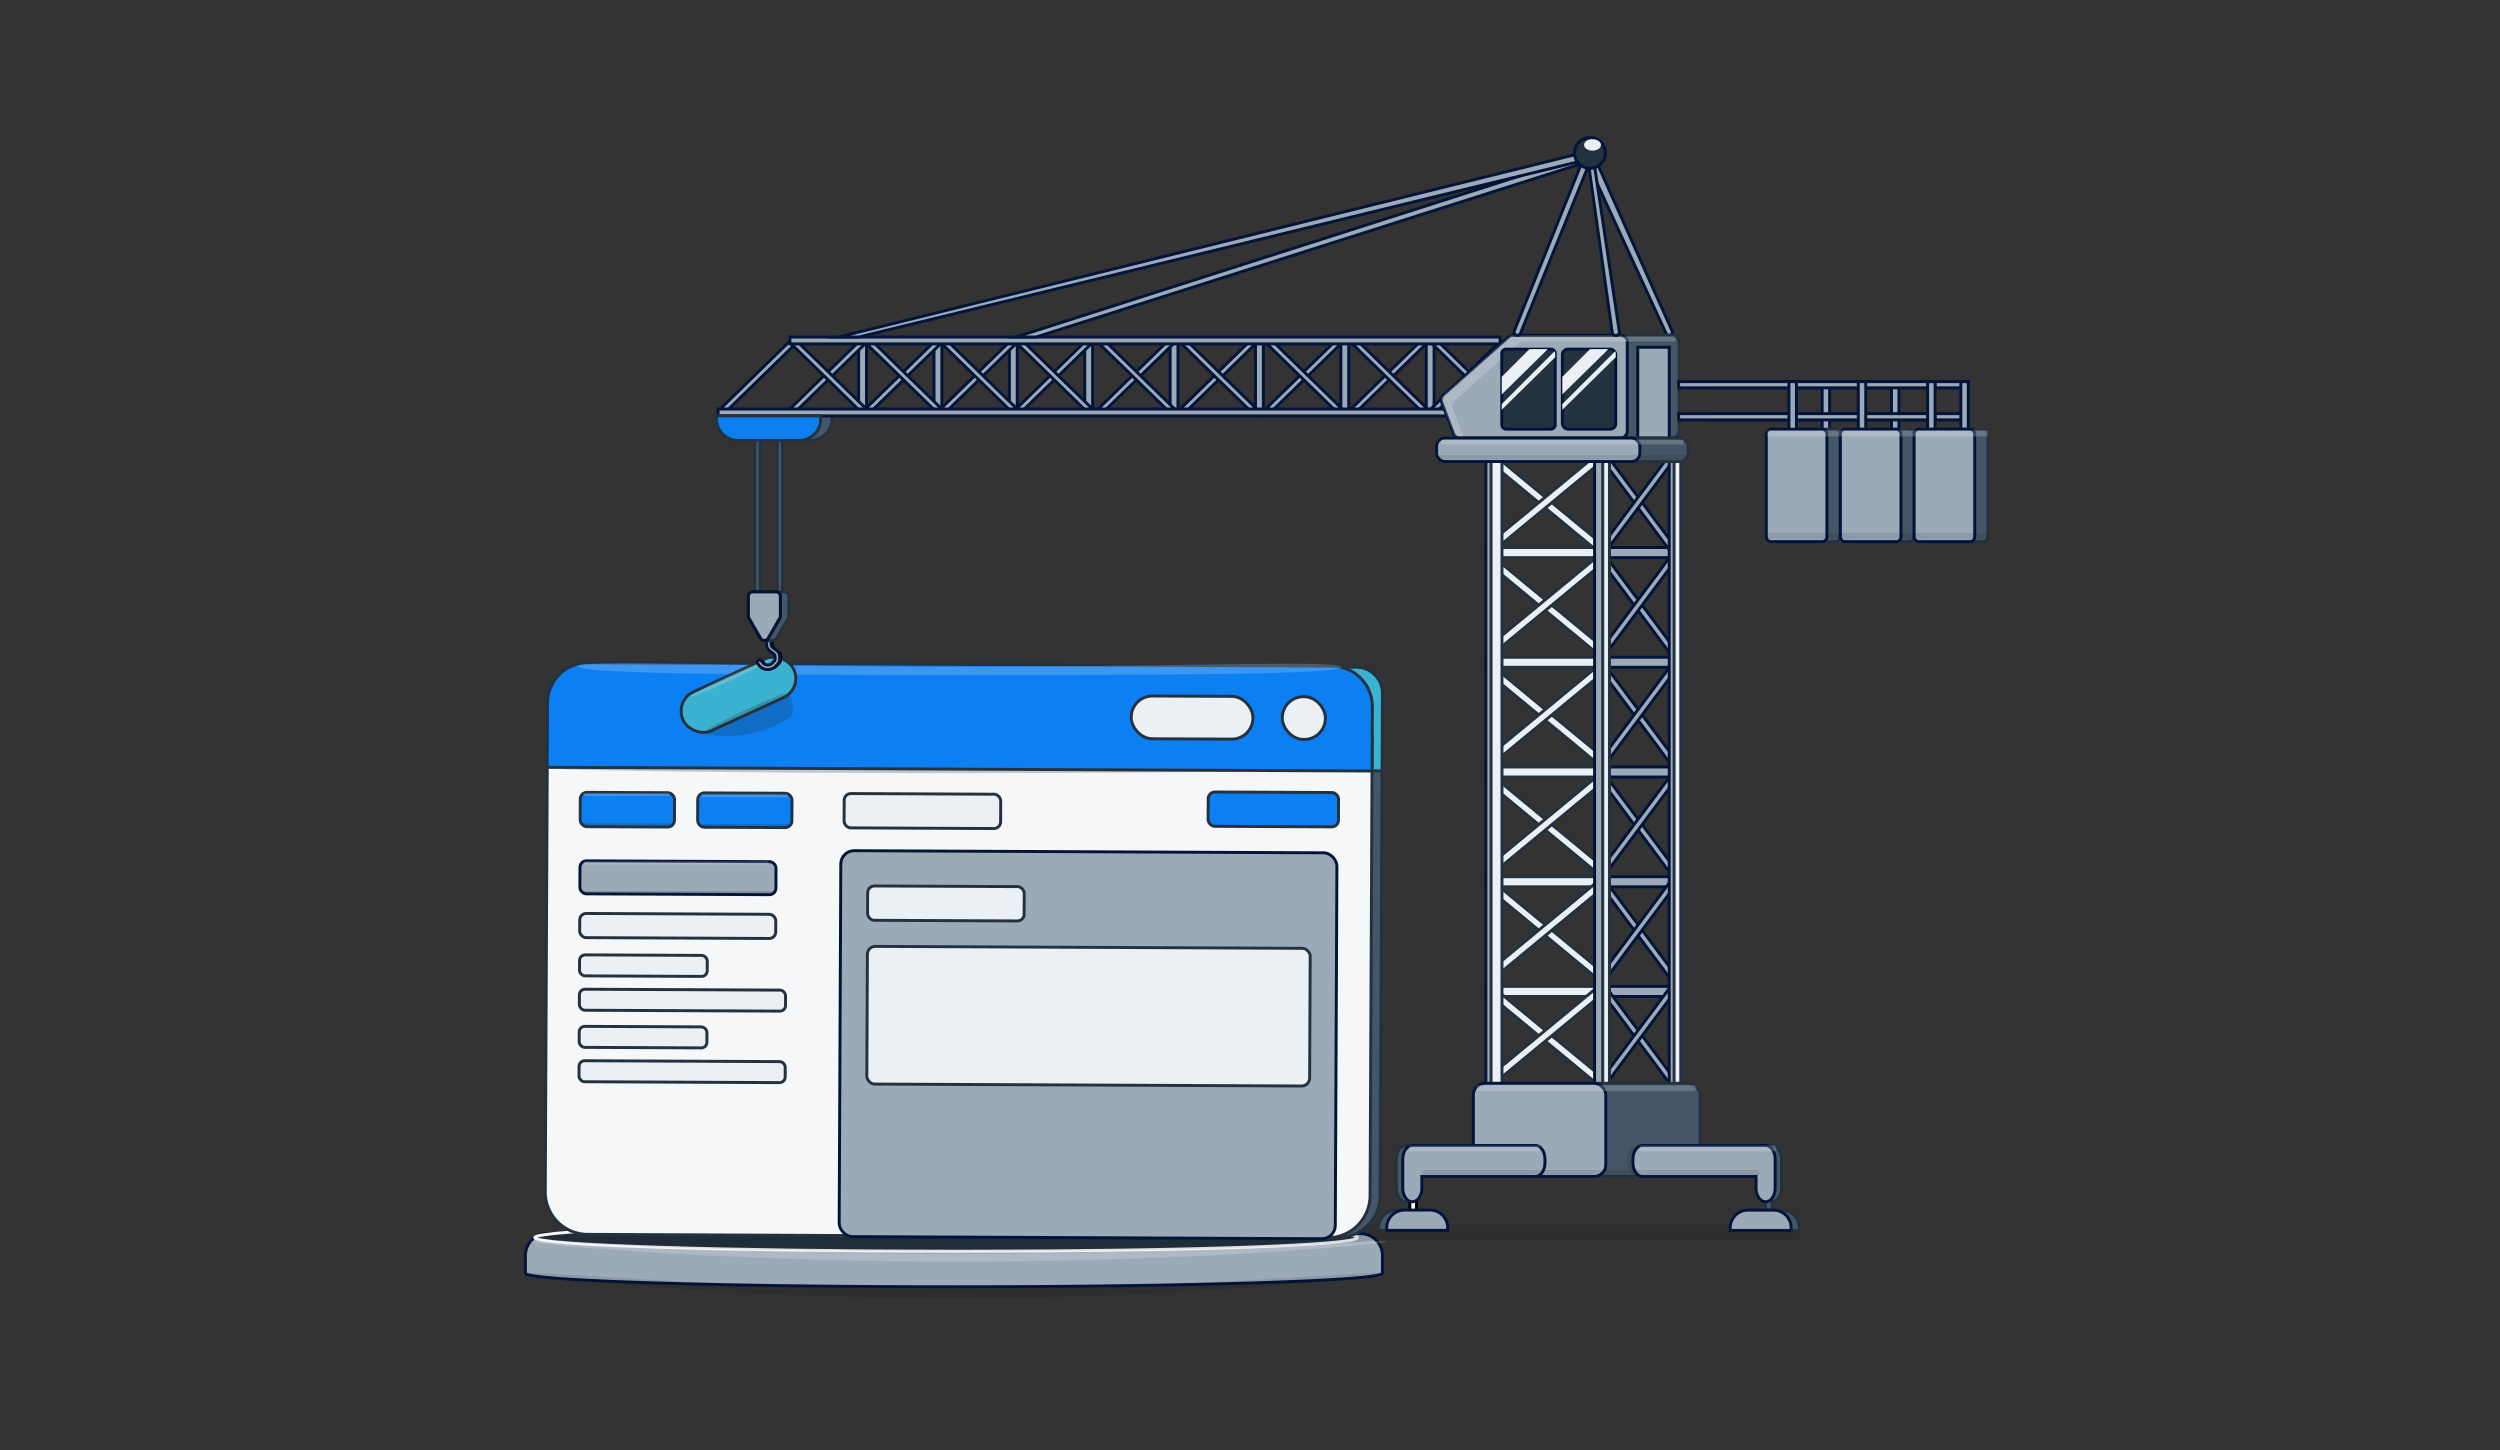 <svg xmlns:inkscape="http://www.inkscape.org/namespaces/inkscape" xmlns:sodipodi="http://sodipodi.sourceforge.net/DTD/sodipodi-0.dtd" xmlns="http://www.w3.org/2000/svg" xmlns:svg="http://www.w3.org/2000/svg" id="Layer_1" x="0px" y="0px" viewBox="0 0 1024 594" xml:space="preserve" sodipodi:docname="CGaaS_CodeGen.svg" inkscape:version="1.1.2 (0a00cf5339, 2022-02-04, custom)" width="1024" height="594"><rect x="0" y="0" width="1024" height="594" fill="#333333" stroke="none"/><defs id="defs358"><style id="style1896">.cls-1{isolation:isolate;}.cls-2{opacity:0.1;}.cls-14,.cls-2,.cls-7{mix-blend-mode:overlay;}.cls-3{fill:#9caab8;}.cls-3,.cls-8{stroke:#031439;}.cls-10,.cls-11,.cls-12,.cls-3,.cls-4,.cls-5,.cls-6,.cls-8,.cls-9{stroke-miterlimit:10;stroke-width:2px;}.cls-13,.cls-4,.cls-8{fill:#24313e;}.cls-4{stroke:#f5f7f9;}.cls-5{fill:#455666;}.cls-11,.cls-12,.cls-5,.cls-6,.cls-9{stroke:#24313e;}.cls-14,.cls-6,.cls-7{fill:#ebf0f5;}.cls-7{opacity:0.21;}.cls-9{fill:#0c7ff2;}.cls-10{fill:#fff;stroke:#000;}.cls-11{fill:#3ab2d0;}.cls-12{fill:#f5f7f9;}.cls-13{opacity:0.24;mix-blend-mode:multiply;}</style></defs><style type="text/css" id="style2">	.st0{fill:#6B7E8F;stroke:#24313E;stroke-width:2;stroke-miterlimit:10;}	.st1{fill:#9CAAB8;stroke:#031439;stroke-width:2;stroke-miterlimit:10;}	.st2{opacity:0.14;enable-background:new    ;}	.st3{fill:#CCCFD4;stroke:#031439;stroke-width:2;stroke-miterlimit:10;}	.st4{fill:none;stroke:#24313E;stroke-width:2;stroke-miterlimit:10;}	.st5{opacity:0.38;enable-background:new    ;}	.st6{fill:#EBF0F5;stroke:#031439;stroke-width:2;stroke-miterlimit:10;}	.st7{fill:#3AB2D0;stroke:#24313E;stroke-width:2;stroke-miterlimit:10;}	.st8{fill:#455666;stroke:#24313E;stroke-width:2;stroke-miterlimit:10;}	.st9{fill:#0C7FF2;stroke:#24313E;stroke-width:2;stroke-miterlimit:10;}	.st10{fill:#0062FF;stroke:#031439;stroke-width:2;stroke-miterlimit:10;}	.st11{fill:none;stroke:#24313E;stroke-width:2;stroke-miterlimit:10;stroke-dasharray:6.36,6.36;}	.st12{fill:none;stroke:#24313E;stroke-width:2;stroke-miterlimit:10;stroke-dasharray:6.41,6.41;}	.st13{fill:none;stroke:#24313E;stroke-width:2;stroke-miterlimit:10;stroke-dasharray:6.43;}	.st14{fill:#EBF0F5;stroke:#24313E;stroke-width:2;stroke-miterlimit:10;}	.st15{fill:#0062FF;stroke:#24313E;stroke-width:2;stroke-miterlimit:10;}	.st16{opacity:0.21;enable-background:new    ;}	.st17{opacity:0.21;fill:#EBF0F5;enable-background:new    ;}	.st18{opacity:0.34;enable-background:new    ;}	.st19{fill:#EBF0F5;}	.st20{opacity:0.18;fill:#EBF0F5;enable-background:new    ;}	.st21{opacity:0.49;fill:#EBF0F5;enable-background:new    ;}	.st22{enable-background:new    ;}	.st23{fill:#FFFFFF;}	.st24{clip-path:url(#SVGID_2_);}	.st25{fill:#B8AF50;stroke:#031439;stroke-width:2;stroke-linecap:round;stroke-linejoin:round;}	.st26{fill:#F4E969;stroke:#031439;stroke-width:2;stroke-linecap:round;stroke-linejoin:round;}	.st27{opacity:0.41;fill:#24313E;enable-background:new    ;}	.st28{fill:#9CAAB8;}	.st29{opacity:0.1;enable-background:new    ;}	.st30{fill-rule:evenodd;clip-rule:evenodd;fill:#9CAAB8;}</style><g id="Layer_1-8" data-name="Layer 1" style="isolation:isolate" transform="matrix(0.606,0,0,0.606,202.395,18.721)"><rect class="cls-2" x="570.39" y="796.82" width="312.89" height="10.61" rx="5.24" id="rect1900"></rect><path class="cls-3" d="m 585.54,802.92 a 14.88,14.88 0 0 1 14.88,14.87 v 11.87 c 0,5.07 -129.68,9.19 -289.64,9.19 -159.96,0 -289.64,-4.12 -289.64,-9.19 V 817.79 A 14.87,14.87 0 0 1 36,802.92 Z" id="path1902"></path><path class="cls-4" d="m 583.44,805.62 c 0,5.08 -111.43,9.2 -269.6,9.2 -158.17,0 -286.38,-4.12 -286.38,-9.2 0,-5.08 128.22,-9.19 286.38,-9.19 158.16,0 269.6,4.12 269.6,9.19 z" id="path1904"></path><rect class="cls-3" x="823.05" y="248.72" width="173.34" height="4.2" transform="rotate(180,909.72,250.82)" id="rect1906"></rect><rect class="cls-3" x="823.05" y="227.05" width="173.34" height="4.2" transform="rotate(180,909.72,229.15)" id="rect1908"></rect><rect class="cls-3" x="991.35" y="227.05" width="5.04" height="35.71" transform="rotate(180,993.87,244.905)" id="rect1910"></rect><rect class="cls-3" x="944.49" y="227.05" width="5.04" height="35.71" transform="rotate(180,947.005,244.905)" id="rect1912"></rect><rect class="cls-3" x="897.62" y="227.05" width="5.04" height="35.71" transform="rotate(180,900.145,244.905)" id="rect1914"></rect><rect class="cls-5" x="868.76" y="259.21" width="40.96" height="76" rx="3.15" transform="rotate(180,889.24,297.205)" id="rect1916"></rect><path class="cls-5" d="m 172.36,250.2 h 41.5 a 14.5,14.5 0 0 1 14.5,14.5 v 2.07 h -70.51 v -2.07 a 14.5,14.5 0 0 1 14.5,-14.5 z" transform="rotate(180,193.105,258.49)" id="path1918"></path><path class="cls-3" d="m 738.43,74.71 2,7.18 a 1.4,1.4 0 0 0 0.13,0.34 l 51.57,112.25 a 2.21,2.21 0 0 0 2,1.29 v 0 a 2.22,2.22 0 0 0 2,-3.13 L 743.2,74.21 a 1.75,1.75 0 0 1 -0.12,-0.32 l -0.21,-0.77 a 2.22,2.22 0 0 0 -4.25,-0.13 l -0.15,0.42 a 2.3,2.3 0 0 0 -0.04,1.3 z" id="path1920"></path><rect class="cls-3" x="548.85" y="221.42" width="52.25" height="5.31" transform="rotate(-90,574.975,224.075)" id="rect1922"></rect><rect class="cls-3" x="491.14" y="221.42" width="52.25" height="5.31" transform="rotate(-90,517.27,224.08)" id="rect1924"></rect><rect class="cls-3" x="433.44" y="221.42" width="52.25" height="5.31" transform="rotate(-90,459.565,224.075)" id="rect1926"></rect><rect class="cls-3" x="375.73" y="221.42" width="52.25" height="5.31" transform="rotate(-90,401.855,224.075)" id="rect1928"></rect><rect class="cls-3" x="606.56" y="221.42" width="52.25" height="5.31" transform="rotate(-90,632.685,224.075)" id="rect1930"></rect><polygon class="cls-3" points="683.98,201.49 637.35,246.96 633.95,244.71 680.58,199.24 " id="polygon1932"></polygon><polygon class="cls-3" points="630.03,201.49 583.4,246.96 580,244.71 626.63,199.24 " id="polygon1934"></polygon><polygon class="cls-3" points="572.32,201.49 525.69,246.96 522.29,244.71 568.92,199.24 " id="polygon1936"></polygon><polygon class="cls-3" points="514.62,201.49 467.99,246.96 464.58,244.71 511.21,199.24 " id="polygon1938"></polygon><polygon class="cls-3" points="459.11,201.49 412.48,246.96 409.08,244.71 455.71,199.24 " id="polygon1940"></polygon><polygon class="cls-3" points="403.6,201.49 356.97,246.96 353.57,244.71 400.2,199.24 " id="polygon1942"></polygon><polygon class="cls-3" points="683.98,244.71 637.35,199.24 633.95,201.49 680.58,246.96 " id="polygon1944"></polygon><polygon class="cls-3" points="630.03,244.71 583.4,199.24 580,201.49 626.63,246.96 " id="polygon1946"></polygon><polygon class="cls-3" points="572.32,244.71 525.69,199.24 522.29,201.49 568.92,246.96 " id="polygon1948"></polygon><polygon class="cls-3" points="514.62,244.71 467.99,199.24 464.58,201.49 511.21,246.96 " id="polygon1950"></polygon><polygon class="cls-3" points="459.11,244.71 412.48,199.24 409.08,201.49 455.71,246.96 " id="polygon1952"></polygon><polygon class="cls-3" points="403.6,244.71 356.97,199.24 353.57,201.49 400.2,246.96 " id="polygon1954"></polygon><rect class="cls-3" x="324.79" y="221.42" width="52.25" height="5.31" transform="rotate(-90,350.915,224.075)" id="rect1956"></rect><polygon class="cls-3" points="352.66,201.49 306.03,246.96 302.63,244.71 349.26,199.24 " id="polygon1958"></polygon><polygon class="cls-3" points="352.66,244.71 306.03,199.24 302.63,201.49 349.26,246.96 " id="polygon1960"></polygon><rect class="cls-3" x="273.85" y="221.42" width="52.25" height="5.31" transform="rotate(-90,299.975,224.075)" id="rect1962"></rect><polygon class="cls-3" points="301.72,201.49 255.09,246.96 251.69,244.71 298.32,199.24 " id="polygon1964"></polygon><polygon class="cls-3" points="301.72,244.71 255.09,199.24 251.69,201.49 298.32,246.96 " id="polygon1966"></polygon><rect class="cls-3" x="222.91" y="221.42" width="52.25" height="5.31" transform="rotate(-90,249.035,224.075)" id="rect1968"></rect><polygon class="cls-3" points="250.78,201.49 204.15,246.96 200.74,244.71 247.37,199.24 " id="polygon1970"></polygon><polygon class="cls-3" points="203.72,201.49 157.09,246.96 153.69,244.71 200.32,199.24 " id="polygon1972"></polygon><polygon class="cls-3" points="250.78,244.71 204.15,199.24 200.74,201.49 247.37,246.96 " id="polygon1974"></polygon><rect class="cls-3" x="437.6" y="-40.76" width="4.63" height="480" transform="rotate(-90,439.915,199.235)" id="rect1976"></rect><rect class="cls-3" x="415.31" y="-18.34" width="4.63" height="532.46" transform="rotate(-90,417.62,247.89)" id="rect1978"></rect><rect class="cls-6" x="670.35" y="413.33" width="83.37" height="6.82" transform="rotate(180,712.035,416.74)" id="rect1980"></rect><rect class="cls-6" x="670.35" y="487.5" width="83.37" height="6.82" transform="rotate(180,712.035,490.91)" id="rect1982"></rect><rect class="cls-6" x="670.35" y="561.66" width="83.37" height="6.82" transform="rotate(180,712.035,565.075)" id="rect1984"></rect><rect class="cls-6" x="670.35" y="635.83" width="83.37" height="6.82" transform="rotate(180,712.035,639.24)" id="rect1986"></rect><rect class="cls-6" x="670.35" y="339.16" width="83.37" height="6.82" transform="rotate(180,712.035,342.575)" id="rect1988"></rect><polygon class="cls-6" points="675.99,276.64 748.55,336.57 744.96,340.94 672.4,281.01 " id="polygon1990"></polygon><polygon class="cls-6" points="675.99,345.99 748.55,405.92 744.96,410.29 672.4,350.36 " id="polygon1992"></polygon><polygon class="cls-6" points="675.99,420.15 748.55,480.08 744.96,484.46 672.4,424.53 " id="polygon1994"></polygon><polygon class="cls-6" points="675.99,494.32 748.55,554.25 744.96,558.62 672.4,498.69 " id="polygon1996"></polygon><polygon class="cls-6" points="675.99,565.66 748.55,625.59 744.96,629.96 672.4,570.03 " id="polygon1998"></polygon><polygon class="cls-6" points="675.99,637 748.55,696.93 744.96,701.3 672.4,641.37 " id="polygon2000"></polygon><polygon class="cls-6" points="744.96,276.64 672.4,336.57 675.99,340.94 748.55,281.01 " id="polygon2002"></polygon><polygon class="cls-6" points="744.96,345.99 672.4,405.92 675.99,410.29 748.55,350.36 " id="polygon2004"></polygon><polygon class="cls-6" points="744.96,420.15 672.4,480.08 675.99,484.46 748.55,424.53 " id="polygon2006"></polygon><polygon class="cls-6" points="744.96,494.32 672.4,554.25 675.99,558.62 748.55,498.69 " id="polygon2008"></polygon><polygon class="cls-6" points="744.96,565.66 672.4,625.59 675.99,629.96 748.55,570.03 " id="polygon2010"></polygon><polygon class="cls-6" points="744.96,637 672.4,696.93 675.99,701.3 748.55,641.37 " id="polygon2012"></polygon><rect class="cls-3" x="670.35" y="276.81" width="7.39" height="428.46" transform="rotate(180,674.04,491.04)" id="rect2014"></rect><rect class="cls-6" x="673.84" y="280.3" width="7.39" height="428.46" transform="rotate(180,677.53,494.53)" id="rect2016"></rect><rect class="cls-3" x="748.55" y="339.16" width="51.25" height="6.82" transform="rotate(180,774.175,342.575)" id="rect2018"></rect><rect class="cls-3" x="748.55" y="413.33" width="51.25" height="6.82" transform="rotate(180,774.175,416.74)" id="rect2020"></rect><rect class="cls-3" x="748.55" y="487.5" width="51.25" height="6.82" transform="rotate(180,774.175,490.91)" id="rect2022"></rect><rect class="cls-3" x="748.55" y="561.66" width="51.25" height="6.82" transform="rotate(180,774.175,565.075)" id="rect2024"></rect><rect class="cls-3" x="748.55" y="635.83" width="51.25" height="6.82" transform="rotate(180,774.175,639.24)" id="rect2026"></rect><polygon class="cls-3" points="752.02,276.64 796.63,336.57 794.42,340.94 749.81,281.01 " id="polygon2028"></polygon><polygon class="cls-3" points="752.02,345.99 796.63,405.92 794.42,410.29 749.81,350.36 " id="polygon2030"></polygon><polygon class="cls-3" points="752.02,420.15 796.63,480.08 794.42,484.46 749.81,424.53 " id="polygon2032"></polygon><polygon class="cls-3" points="752.02,494.32 796.63,554.25 794.42,558.62 749.81,498.69 " id="polygon2034"></polygon><polygon class="cls-3" points="752.02,565.66 796.63,625.59 794.42,629.96 749.81,570.03 " id="polygon2036"></polygon><polygon class="cls-3" points="752.02,637 796.63,696.93 794.42,701.3 749.81,641.37 " id="polygon2038"></polygon><polygon class="cls-3" points="794.42,276.64 749.81,336.57 752.02,340.94 796.63,281.01 " id="polygon2040"></polygon><polygon class="cls-3" points="794.42,345.99 749.81,405.92 752.02,410.29 796.63,350.36 " id="polygon2042"></polygon><polygon class="cls-3" points="794.42,420.15 749.81,480.08 752.02,484.46 796.63,424.53 " id="polygon2044"></polygon><polygon class="cls-3" points="794.42,494.32 749.81,554.25 752.02,558.62 796.63,498.69 " id="polygon2046"></polygon><polygon class="cls-3" points="794.42,565.66 749.81,625.59 752.02,629.96 796.63,570.03 " id="polygon2048"></polygon><polygon class="cls-3" points="794.42,637 749.81,696.93 752.02,701.3 796.63,641.37 " id="polygon2050"></polygon><rect class="cls-3" x="794.26" y="276.81" width="4.54" height="428.46" transform="rotate(180,796.525,491.04)" id="rect2052"></rect><rect class="cls-6" x="797.53" y="276.81" width="4.54" height="428.46" transform="rotate(180,799.805,491.04)" id="rect2054"></rect><path class="cls-5" d="M 688.4,265.21 H 795.79 A 5.22,5.22 0 0 0 801,260 v -59 a 5.22,5.22 0 0 0 -5.22,-5.21 H 724 a 5.27,5.27 0 0 0 -3.47,1.31 l -43.4,38.57 a 5.21,5.21 0 0 0 -1.41,5.76 l 7.79,20.44 a 5.21,5.21 0 0 0 4.89,3.34 z" id="path2056"></path><path class="cls-3" d="m 653,265.21 h 108.14 a 4.75,4.75 0 0 0 4.76,-4.75 v -59.93 a 4.76,4.76 0 0 0 -4.76,-4.75 h -72.42 a 4.73,4.73 0 0 0 -3.16,1.2 l -43.77,38.89 a 4.77,4.77 0 0 0 -1.29,5.25 l 8,21 a 4.74,4.74 0 0 0 4.5,3.09 z" id="path2058"></path><path class="cls-7" d="M 765.83,199.8 H 696.16 A 4.76,4.76 0 0 0 693,201 l -43.77,38.9 a 4.72,4.72 0 0 0 -1.28,5.24 l 7.65,20.08 H 653 a 4.75,4.75 0 0 1 -4.44,-3.07 l -8,-21 a 4.76,4.76 0 0 1 1.29,-5.25 L 685.57,197 a 4.72,4.72 0 0 1 3.15,-1.21 h 72.42 a 4.74,4.74 0 0 1 4.69,4.01 z" id="path2060"></path><rect class="cls-3" x="773" y="203.82" width="21.28" height="61.4" transform="rotate(180,783.64,234.515)" id="rect2062"></rect><rect class="cls-8" x="722.01" y="205.11" width="36.1" height="54.1" rx="3.73" transform="rotate(180,740.065,232.155)" id="rect2064"></rect><path class="cls-8" d="m 717.18,208 v 48.25 a 2.93,2.93 0 0 1 -2.93,2.93 H 684 a 2.93,2.93 0 0 1 -2.92,-2.93 V 208 a 2.92,2.92 0 0 1 2.92,-2.92 h 30.26 a 2.9,2.9 0 0 1 2.52,1.44 2.86,2.86 0 0 1 0.4,1.48 z" id="path2066"></path><rect class="cls-3" x="743.8" y="276.81" width="9.92" height="428.46" transform="rotate(180,748.765,491.04)" id="rect2068"></rect><rect class="cls-6" x="749.32" y="276.81" width="4.54" height="428.46" transform="rotate(180,751.585,491.04)" id="rect2070"></rect><rect class="cls-5" x="637.02" y="265.21" width="169.99" height="15.84" rx="5.54" transform="rotate(180,722.015,273.13)" id="rect2072"></rect><rect class="cls-3" x="637.02" y="265.21" width="137.37" height="15.84" rx="5.54" transform="rotate(180,705.705,273.13)" id="rect2074"></rect><path class="cls-3" d="m 691.59,195.77 h 0.08 a 2.22,2.22 0 0 0 2.06,-1.38 l 46,-113.55 c 0,0 0,-0.09 0,-0.13 l 2.46,-7.31 a 2.19,2.19 0 0 0 0,-1.29 l -0.07,-0.29 A 2.23,2.23 0 0 0 738,71.7 l -0.34,1 v 0.12 l -48.09,119.9 a 2.23,2.23 0 0 0 2.02,3.05 z" id="path2076"></path><polygon class="cls-3" points="744.83,69.42 738.36,68.01 740.73,72.83 352.66,196.92 366.26,196.92 742.13,77.43 " id="polygon2078"></polygon><polyline class="cls-3" points="734.27 72.75 232.77 196.92 246.38 196.92 734.27 78.09" id="polyline2080"></polyline><path class="cls-3" d="m 737.81,73.41 2,7.23 a 2.56,2.56 0 0 1 0.05,0.27 l 15.91,113 a 2.21,2.21 0 0 0 2.2,1.91 h 0.34 a 2.23,2.23 0 0 0 2.21,-2.55 l -18,-120.33 a 1.84,1.84 0 0 0 0,-0.25 L 742.3,71.87 A 2.23,2.23 0 0 0 738,71.7 l -0.14,0.42 a 2.19,2.19 0 0 0 -0.05,1.29 z" id="path2082"></path><circle class="cls-8" cx="740.66" cy="72.47" r="10.45" id="circle2084"></circle><rect class="cls-5" x="176.28" y="252.82" width="3.49" height="118.31" transform="rotate(180,178.02,311.975)" id="rect2086"></rect><rect class="cls-5" x="191.36" y="252.82" width="3.49" height="118.31" transform="rotate(180,193.105,311.975)" id="rect2088"></rect><path class="cls-9" d="m 164.75,250.2 h 41.5 a 14.5,14.5 0 0 1 14.5,14.5 v 2.07 h -70.5 v -2.07 a 14.5,14.5 0 0 1 14.5,-14.5 z" transform="rotate(180,185.505,258.49)" id="path2090"></path><rect class="cls-3" x="800.61" y="248.72" width="173.34" height="4.2" transform="rotate(180,887.28,250.82)" id="rect2092"></rect><rect class="cls-3" x="800.61" y="227.05" width="173.34" height="4.2" transform="rotate(180,887.28,229.15)" id="rect2094"></rect><rect class="cls-3" x="968.91" y="227.05" width="5.04" height="35.71" transform="rotate(180,971.43,244.905)" id="rect2096"></rect><rect class="cls-3" x="922.05" y="227.05" width="5.04" height="35.71" transform="rotate(180,924.57,244.905)" id="rect2098"></rect><rect class="cls-3" x="875.19" y="227.05" width="5.04" height="35.71" transform="rotate(180,877.705,244.905)" id="rect2100"></rect><rect class="cls-3" x="859.86" y="259.21" width="40.96" height="76" rx="3.15" transform="rotate(180,880.345,297.205)" id="rect2102"></rect><rect class="cls-5" x="918.83" y="259.21" width="40.96" height="76" rx="3.15" transform="rotate(180,939.315,297.205)" id="rect2104"></rect><rect class="cls-3" x="909.94" y="259.21" width="40.96" height="76" rx="3.15" transform="rotate(180,930.42,297.205)" id="rect2106"></rect><rect class="cls-5" x="968.69" y="259.21" width="40.96" height="76" rx="3.15" transform="rotate(180,989.17,297.205)" id="rect2108"></rect><rect class="cls-3" x="959.8" y="259.21" width="40.96" height="76" rx="3.15" transform="rotate(180,980.275,297.205)" id="rect2110"></rect><rect class="cls-5" x="725.68" y="701.3" width="89.54" height="63.03" rx="7.87" transform="rotate(180,770.445,732.82)" id="rect2112"></rect><rect class="cls-3" x="661.85" y="701.3" width="89.54" height="63.03" rx="7.87" transform="rotate(180,706.62,732.82)" id="rect2114"></rect><path class="cls-5" d="M 609.83,787 H 627 a 12,12 0 0 1 12,12 v 1.72 H 597.83 V 799 a 12,12 0 0 1 12,-12 z" id="path2116"></path><path class="cls-5" d="m 705.94,752.53 v 2.6 c 0,5.08 -2.9,9.2 -6.46,9.2 h -76.75 v 7.87 c 0,5.08 -2.89,9.2 -6.46,9.2 -3.57,0 -6.45,-4.12 -6.45,-9.2 v -19.67 c 0,-5.09 2.88,-9.2 6.45,-9.2 h 83.21 c 3.52,0 6.46,4.11 6.46,9.2 z" id="path2118"></path><rect class="cls-10" x="618.91" y="762.36" width="4.53" height="31.51" id="rect2120"></rect><path class="cls-3" d="m 615.31,787 h 17.21 a 12,12 0 0 1 12,12 v 1.72 H 603.31 V 799 a 12,12 0 0 1 12,-12 z" id="path2122"></path><path class="cls-3" d="m 710.27,752.53 v 2.6 c 0,5.08 -2.9,9.2 -6.46,9.2 h -76.75 v 7.87 c 0,5.08 -2.89,9.2 -6.46,9.2 -3.57,0 -6.45,-4.12 -6.45,-9.2 v -19.67 c 0,-5.09 2.88,-9.2 6.45,-9.2 h 83.21 c 3.56,0 6.46,4.11 6.46,9.2 z" id="path2124"></path><ellipse class="cls-2" cx="316.19" cy="805.71" rx="281.63" ry="9.26" id="ellipse2126"></ellipse><path class="cls-5" d="m 600.18,487.81 -0.31,67.2 -1,222.41 a 28.32,28.32 0 0 1 -28.46,28.2 L 392.08,804.8 78.51,803.36 A 37.28,37.28 0 0 1 41.39,765.91 l 1.28,-278.1 z" id="path2128"></path><path class="cls-11" d="m 600.42,437.69 -0.24,52.47 H 42.67 l 0.25,-55 a 17.67,17.67 0 0 1 17.9,-17.45 l 521.86,2.36 a 17.67,17.67 0 0 1 17.74,17.62 z" id="path2130"></path><path class="cls-12" d="m 593.49,465.78 -1.43,311.4 a 28.65,28.65 0 0 1 -28.79,28.53 L 63.09,803.42 A 28.67,28.67 0 0 1 34.56,774.62 L 36,463.22 a 46.69,46.69 0 0 1 46.9,-46.48 l 464.1,2.13" id="path2132"></path><path class="cls-13" d="m 593.49,488.43 c 0,1.12 -124.82,3.28 -278.8,3.28 -153.98,0 -278.81,-2.16 -278.81,-3.28 0,-1.12 124.83,-0.79 278.81,-0.79 153.98,0 278.8,-0.34 278.8,0.79 z" id="path2134"></path><path class="cls-9" d="m 63.47,418.2 h 502.64 a 27.44,27.44 0 0 1 27.44,27.44 V 489 H 36 V 445.64 A 27.44,27.44 0 0 1 63.47,418.2 Z" transform="rotate(0.26,318.375,459.849)" id="path2136"></path><rect class="cls-9" x="58.17" y="504.79" width="63.71" height="23.2" rx="4.54" transform="rotate(0.26,91.536,522.067)" id="rect2138"></rect><rect class="cls-6" x="430.61" y="439.69" width="82.24" height="28.9" rx="14.28" transform="rotate(0.26,477.04,459.489)" id="rect2140"></rect><rect class="cls-6" x="532.72" y="440.03" width="29.12" height="28.9" rx="14.28" transform="rotate(0.26,554.169,459.314)" id="rect2142"></rect><rect class="cls-3" x="57.96" y="551.24" width="132.49" height="22.3" rx="4.36" transform="rotate(0.26,124.701,570.473)" id="rect2144"></rect><rect class="cls-6" x="57.81" y="586.81" width="132.49" height="16.34" rx="4.36" transform="rotate(0.26,124.776,603.528)" id="rect2146"></rect><rect class="cls-6" x="57.68" y="614.7" width="86.33" height="14.2" rx="3.79" transform="rotate(0.26,102.799,630.022)" id="rect2148"></rect><rect class="cls-6" x="57.58" y="638.04" width="139.34" height="14.2" rx="3.79" transform="rotate(0.26,129.298,654.203)" id="rect2150"></rect><rect class="cls-6" x="57.46" y="663.02" width="86.33" height="14.2" rx="3.79" transform="rotate(0.26,102.909,678.503)" id="rect2152"></rect><rect class="cls-6" x="57.35" y="686.37" width="139.34" height="14.2" rx="3.79" transform="rotate(0.26,129.408,702.684)" id="rect2154"></rect><rect class="cls-9" x="137.55" y="505.16" width="63.71" height="23.2" rx="4.54" transform="rotate(0.26,170.873,524.091)" id="rect2156"></rect><rect class="cls-6" x="236.54" y="505.71" width="105.81" height="23.2" rx="4.54" transform="rotate(0.26,292.076,523.816)" id="rect2158"></rect><rect class="cls-9" x="482.58" y="504.63" width="88.11" height="23.2" rx="4.54" transform="rotate(0.26,532.277,523.271)" id="rect2160"></rect><rect class="cls-3" x="233.73" y="544.84" width="335.32" height="260.85" rx="9.02" transform="rotate(0.26,407.032,684.424)" id="rect2162"></rect><rect class="cls-6" x="252.41" y="568.18" width="105.81" height="23.2" rx="4.54" transform="rotate(0.26,309.85,587.683)" id="rect2164"></rect><rect class="cls-6" x="252.06" y="609.45" width="299.31" height="93.07" rx="5.35" transform="rotate(0.26,406.987,664.591)" id="rect2166"></rect><path class="cls-7" d="m 572.62,420 c 0,5 -115.54,5.42 -258,5.42 -142.46,0 -258,-0.89 -258,-5.92 0,-5.03 114.69,0.31 257.21,0.31 142.52,0 258.79,-4.81 258.79,0.19 z" id="path2168"></path><rect class="cls-7" x="60.26" y="505.1" width="58.35" height="2.04" rx="1.01" id="rect2170"></rect><rect class="cls-13" x="60.26" y="525.24" width="60.06" height="2.04" rx="1.01" id="rect2172"></rect><rect class="cls-7" x="140.09" y="505.94" width="58.35" height="2.04" rx="1.01" id="rect2174"></rect><rect class="cls-13" x="140.09" y="526.08" width="60.06" height="2.04" rx="1.01" id="rect2176"></rect><rect class="cls-7" x="60.26" y="551.3" width="125.38" height="2.04" rx="1.01" id="rect2178"></rect><rect class="cls-13" x="60.26" y="571.43" width="129.05" height="2.04" rx="1.01" id="rect2180"></rect><path class="cls-13" d="m 135.59,463.67 c 36.42,9.73 65.78,-8 66.53,-13.27 0.75,-5.27 -3.72,-16.69 -6.15,-16.95 -2.43,-0.26 -42.9,5.19 -52,11.16 -9.1,5.97 -8.38,19.06 -8.38,19.06 z" id="path2182"></path><rect class="cls-11" x="124.06" y="424.23" width="82.24" height="28.9" rx="14.28" transform="rotate(-24.64,165.212,438.754)" id="rect2184"></rect><ellipse class="cls-7" cx="159.73" cy="427.3" rx="29.65" ry="1.61" transform="rotate(-24.91,159.696,427.253)" id="ellipse2186"></ellipse><ellipse class="cls-13" cx="170.46" cy="450.4" rx="29.65" ry="1.61" transform="rotate(-24.91,170.43,450.351)" id="ellipse2188"></ellipse><path d="m 186.66,421.66 a 7.06,7.06 0 0 0 5.1,-2 l 1.5,-1.55 a 5,5 0 0 0 1.48,-3.49 v -1.82 a 5.18,5.18 0 0 0 -2.06,-4 l -2.81,-2.23 a 2.09,2.09 0 0 1 -0.89,-1.61 v -4.86 a 1.54,1.54 0 0 0 -1.54,-1.55 v 0 a 1.54,1.54 0 0 0 -1.54,1.55 v 4.86 a 5.17,5.17 0 0 0 2.06,4 l 2.8,2.22 a 2.09,2.09 0 0 1 0.89,1.61 v 1.82 a 2,2 0 0 1 -0.6,1.35 l -1.5,1.55 a 4.07,4.07 0 0 1 -2.89,1.09 4,4 0 0 1 -3.06,-1.29 l -1.2,-1.53 c -0.52,-0.67 -2.71,-1.06 -3.38,-0.53 l 0.24,0.32 c -0.67,0.53 0.19,1.44 0.72,2.11 l 1,2.51 c 1.17,1.53 3.46,1.47 5.68,1.47 z" id="path2190"></path><path class="cls-3" d="m 184.92,421.66 a 7.09,7.09 0 0 0 5.1,-2 l 1.5,-1.55 a 5,5 0 0 0 1.47,-3.49 v -1.82 a 5.15,5.15 0 0 0 -2.06,-4 l -2.8,-2.23 a 2.06,2.06 0 0 1 -0.89,-1.61 v -4.86 a 1.54,1.54 0 0 0 -1.54,-1.55 v 0 a 1.54,1.54 0 0 0 -1.55,1.55 v 4.86 a 5.17,5.17 0 0 0 2.06,4 l 2.81,2.22 a 2.12,2.12 0 0 1 0.89,1.61 v 1.82 a 2,2 0 0 1 -0.61,1.35 l -1.49,1.55 a 4.11,4.11 0 0 1 -2.89,1.09 3.93,3.93 0 0 1 -3.06,-1.29 l -1.2,-1.53 a 1.53,1.53 0 0 0 -2.16,-0.26 v 0 a 1.54,1.54 0 0 0 -0.27,2.16 l 1.2,1.53 a 7,7 0 0 0 5.49,2.45 z" id="path2192"></path><path class="cls-5" d="m 177.94,386.87 2.87,14.13 c 1.11,1.94 8.94,1.57 10.06,-0.37 l 7.89,-13.71 a 2.92,2.92 0 0 0 0.38,-1.44 V 372.1 a 2.9,2.9 0 0 0 -2.9,-2.91 h -15.78 a 2.91,2.91 0 0 0 -2.91,2.91 v 13.33 a 2.94,2.94 0 0 0 0.39,1.44 z" id="path2194"></path><path class="cls-10" d="m 172.26,386.87 7.89,13.71 a 2.9,2.9 0 0 0 5,0 l 7.89,-13.71 a 2.94,2.94 0 0 0 0.39,-1.44 V 372.1 a 2.91,2.91 0 0 0 -2.91,-2.91 h -15.75 a 2.9,2.9 0 0 0 -2.9,2.91 v 13.33 a 2.83,2.83 0 0 0 0.39,1.44 z" id="path2196"></path><path class="cls-3" d="m 172.26,386.87 7.89,13.71 a 2.9,2.9 0 0 0 5,0 l 7.89,-13.71 a 2.94,2.94 0 0 0 0.39,-1.44 V 372.1 a 2.91,2.91 0 0 0 -2.91,-2.91 h -15.75 a 2.9,2.9 0 0 0 -2.9,2.91 v 13.33 a 2.83,2.83 0 0 0 0.39,1.44 z" id="path2198"></path><rect class="cls-7" x="664.11" y="702.7" width="147.93" height="3.92" id="rect2200"></rect><rect class="cls-7" x="618.43" y="743.33" width="88.19" height="3.92" id="rect2202"></rect><rect class="cls-7" x="763.36" y="196.33" width="35.68" height="3.6" rx="1.78" id="rect2204"></rect><polygon class="cls-14" points="699.75,205.11 712.15,205.11 681.07,235.66 681.07,223.8 " id="polygon2206"></polygon><path class="cls-14" d="m 717.18,208 v 2.53 l -36.11,35.49 v -3.8 l 35.7,-35.7 a 2.86,2.86 0 0 1 0.41,1.48 z" id="path2208"></path><polygon class="cls-14" points="740.7,205.11 753.1,205.11 722.01,235.66 722.01,223.8 " id="polygon2210"></polygon><path class="cls-14" d="m 758.12,208 v 2.53 L 722,246.05 v -3.8 l 35.7,-35.7 a 2.86,2.86 0 0 1 0.42,1.45 z" id="path2212"></path><ellipse class="cls-14" cx="742.4" cy="67.06" rx="5.7" ry="3.86" id="ellipse2214"></ellipse><rect class="cls-7" x="860.51" y="260.01" width="149.14" height="4.08" id="rect2216"></rect><rect class="cls-2" x="860.51" y="329.38" width="149.14" height="4.08" id="rect2218"></rect><ellipse class="cls-2" cx="774.06" cy="753.47" rx="8.57" ry="10.86" id="ellipse2220"></ellipse><path class="cls-5" d="m 841,787 h 41.21 v 1.72 a 12,12 0 0 1 -12,12 H 853 a 12,12 0 0 1 -12,-12 z" transform="rotate(180,861.565,793.875)" id="path2222"></path><path class="cls-5" d="m 774.06,752.53 v 2.6 c 0,5.08 2.89,9.2 6.45,9.2 h 76.76 v 7.87 c 0,5.08 2.88,9.2 6.45,9.2 3.57,0 6.46,-4.12 6.46,-9.2 v -19.67 c 0,-5.09 -2.89,-9.2 -6.46,-9.2 h -83.21 c -3.51,0 -6.45,4.11 -6.45,9.2 z" id="path2224"></path><rect class="cls-5" x="859.3" y="762.36" width="4.53" height="31.51" transform="rotate(180,861.565,778.12)" id="rect2226"></rect><path class="cls-3" d="m 835.47,787 h 41.21 v 1.72 a 12,12 0 0 1 -12,12 h -17.2 a 12,12 0 0 1 -12,-12 V 787 Z" transform="rotate(180,856.08,793.875)" id="path2228"></path><path class="cls-3" d="m 769.73,752.53 v 2.6 c 0,5.08 2.89,9.2 6.45,9.2 h 76.76 v 7.87 c 0,5.08 2.88,9.2 6.45,9.2 3.57,0 6.46,-4.12 6.46,-9.2 v -19.67 c 0,-5.09 -2.89,-9.2 -6.46,-9.2 h -83.21 c -3.56,0 -6.45,4.11 -6.45,9.2 z" id="path2230"></path><rect class="cls-7" x="774.18" y="743.33" width="92.04" height="3.92" id="rect2232"></rect><rect class="cls-2" x="626.95" y="759.81" width="228.27" height="4.52" rx="2.24" id="rect2234"></rect><path class="cls-7" d="m 603.31,808.27 c 0,1.72 -129.67,13.6 -289.62,13.6 -159.95,0 -289.61,-11.87 -289.61,-13.6 0,-1.73 129.67,8.49 289.61,8.49 159.94,0 289.62,-10.21 289.62,-8.49 z" id="path2236"></path><path class="cls-2" d="m 600.39,829.46 c 0,2.19 -129.66,17.27 -289.61,17.27 -159.95,0 -289.62,-15.08 -289.62,-17.27 0,-2.19 129.67,10.78 289.62,10.78 159.95,0 289.61,-12.97 289.61,-10.78 z" id="path2238"></path><rect class="cls-7" x="640.31" y="266.36" width="163.49" height="3.13" id="rect2240"></rect><rect class="cls-2" x="638.35" y="276.64" width="167.4" height="3.13" rx="1.57" id="rect2242"></rect></g></svg>